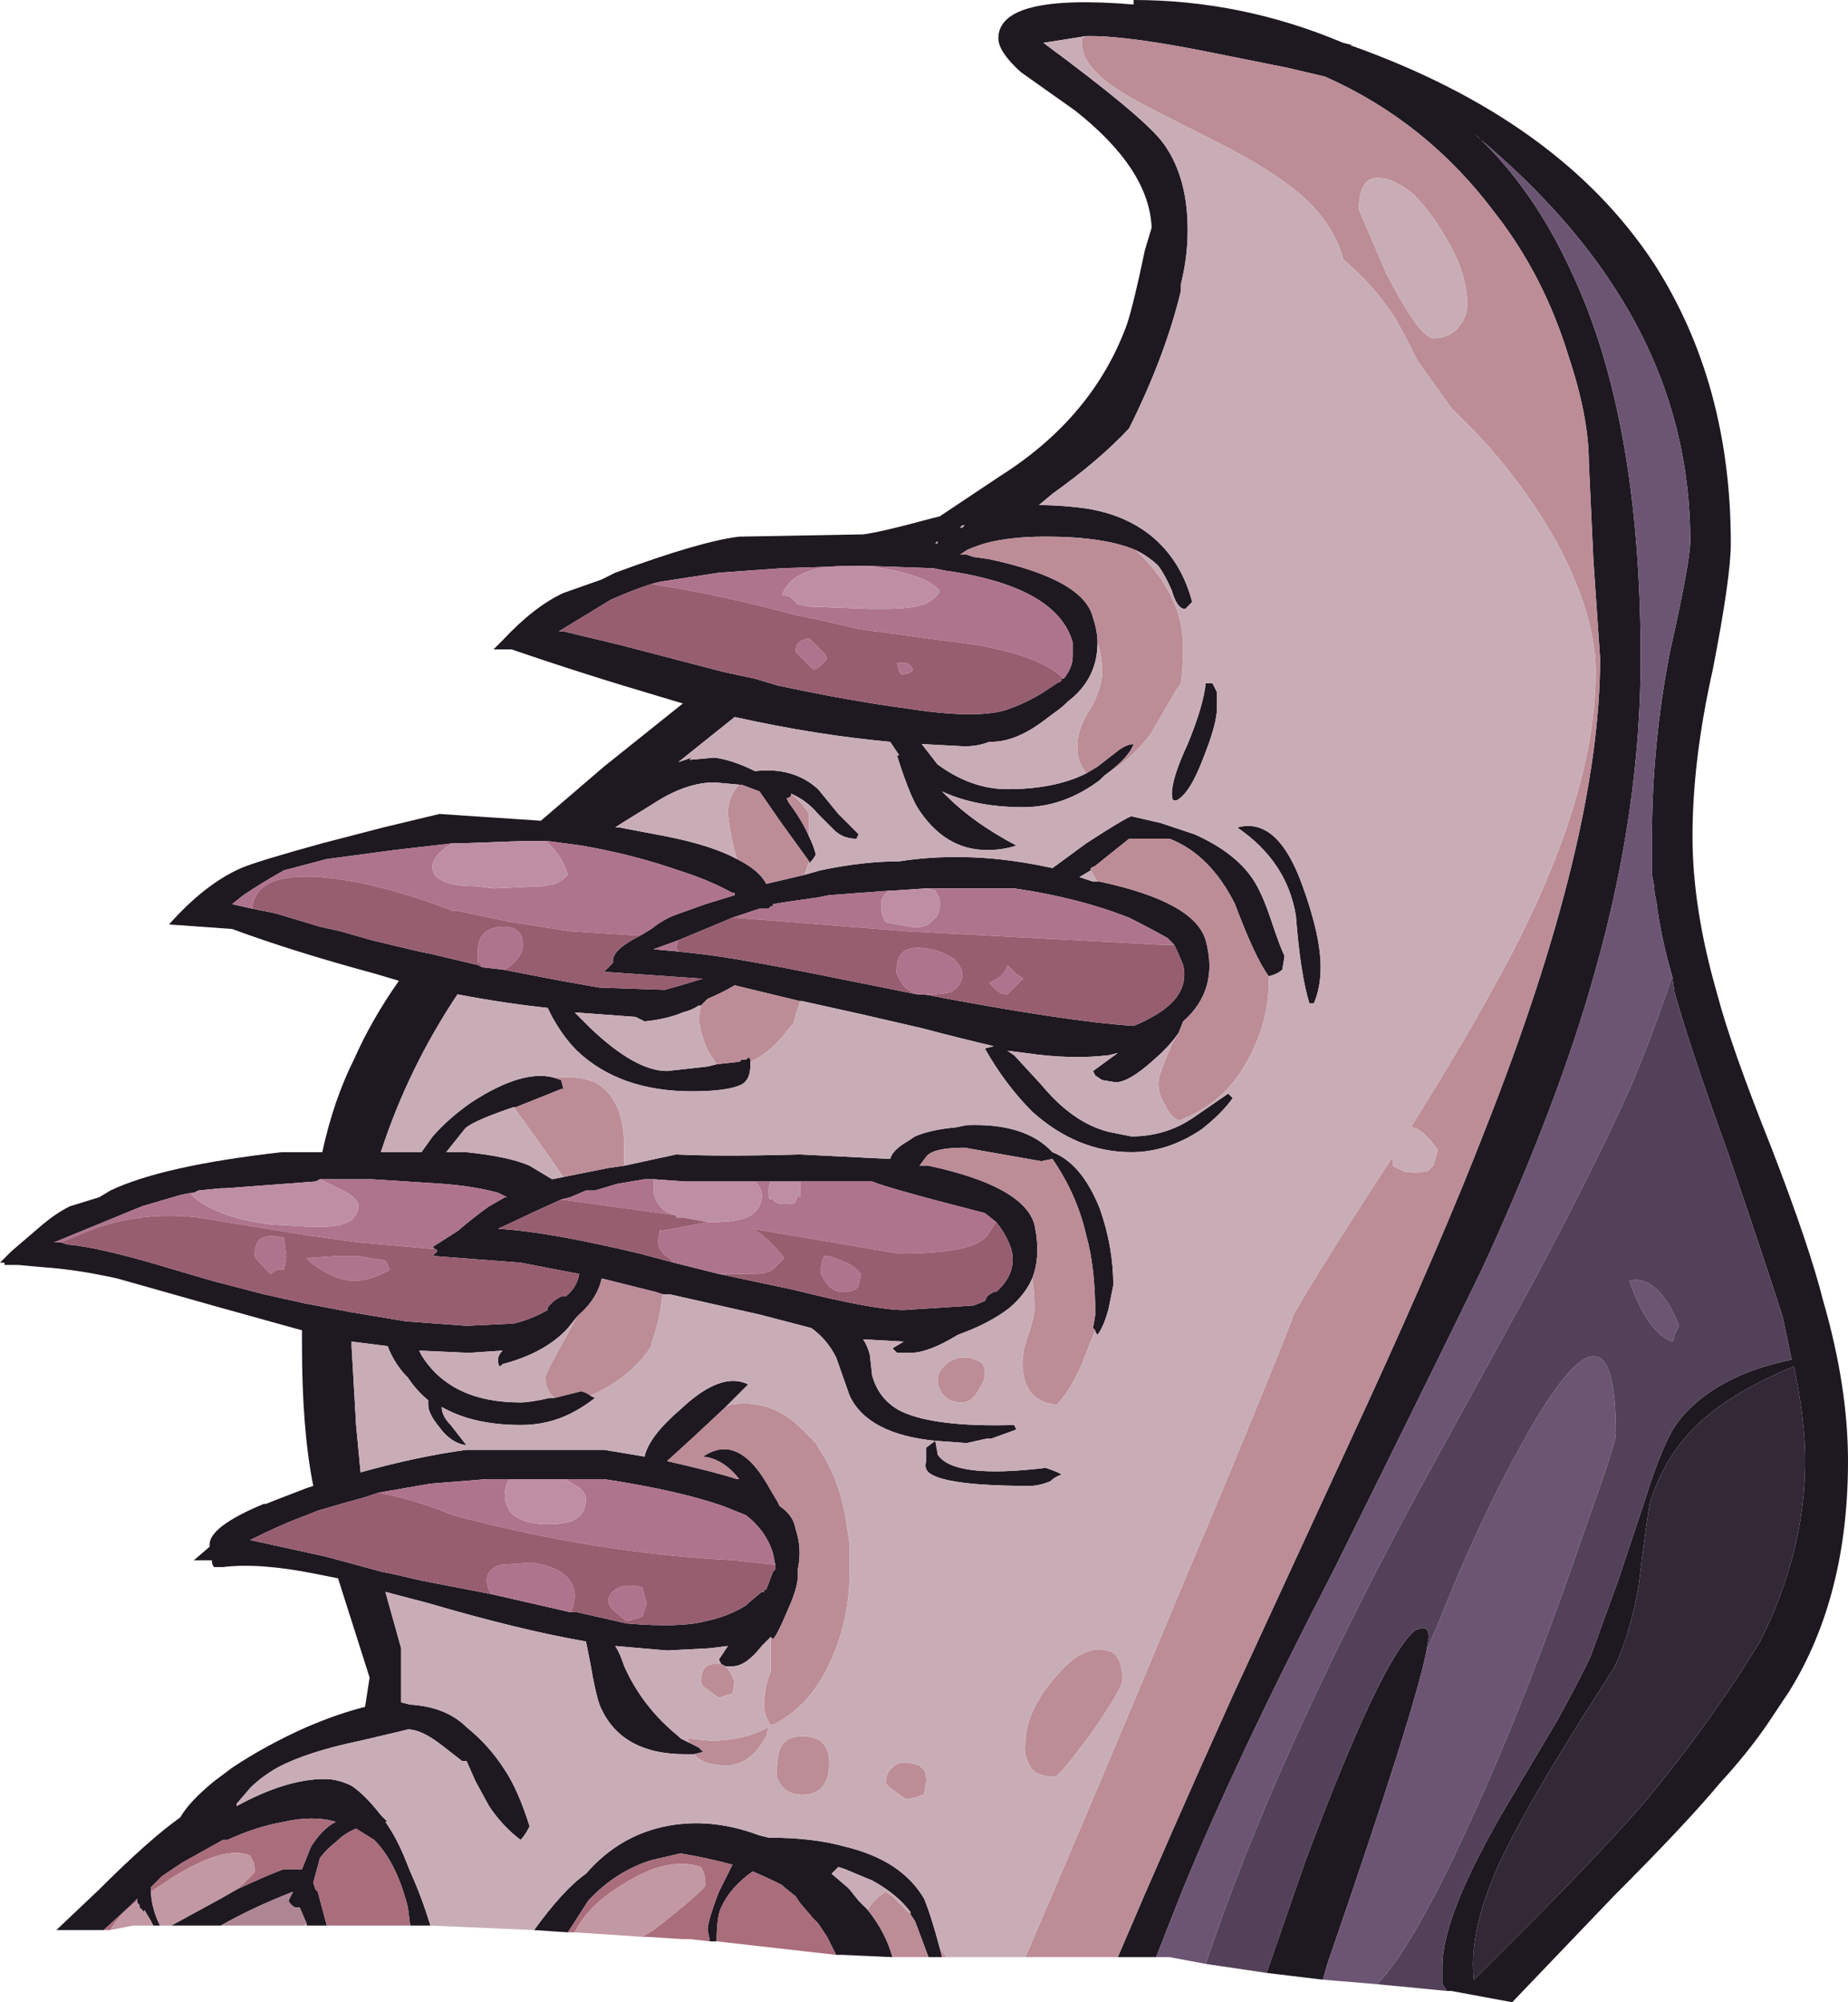 <?xml version="1.0" encoding="UTF-8" standalone="no"?>
<svg xmlns:ffdec="https://www.free-decompiler.com/flash" xmlns:xlink="http://www.w3.org/1999/xlink" ffdec:objectType="frame" height="310.8px" width="287.0px" xmlns="http://www.w3.org/2000/svg">
  <g transform="matrix(1.0, 0.0, 0.0, 1.0, 143.5, 310.8)">
    <use ffdec:characterId="28" height="44.4" transform="matrix(7.0, 0.0, 0.0, 7.0, -143.5, -310.8)" width="41.0" xlink:href="#shape0"/>
  </g>
  <defs>
    <g id="shape0" transform="matrix(1.0, 0.0, 0.0, 1.0, 20.5, 44.4)">
      <path d="M-18.2 -1.6 L-19.25 -1.6 -18.3 -2.5 Q-17.2 -3.6 -16.5 -4.1 -16.3 -4.45 -15.75 -4.9 L-15.35 -5.2 Q-14.6 -5.7 -13.7 -6.1 -13.0 -6.4 -12.4 -6.55 L-12.3 -7.2 -13.0 -9.4 -13.5 -9.5 Q-14.75 -9.75 -15.55 -9.65 L-15.75 -9.65 Q-15.8 -9.7 -15.8 -9.8 L-16.2 -9.8 -15.85 -10.1 -15.85 -10.15 Q-15.85 -10.55 -14.65 -11.05 L-14.6 -11.05 -14.35 -11.15 -13.7 -11.4 -13.55 -11.45 Q-13.8 -12.7 -13.8 -14.55 L-13.8 -14.9 -15.6 -15.4 -17.9 -16.05 Q-18.8 -16.25 -19.55 -16.3 L-20.1 -16.35 -20.4 -16.35 -20.4 -16.4 -20.5 -16.4 -20.25 -16.65 -19.55 -17.25 Q-19.25 -17.5 -18.95 -17.65 L-18.3 -17.85 -18.05 -18.0 Q-16.9 -18.55 -14.25 -18.85 L-13.35 -18.85 Q-13.1 -20.0 -12.65 -20.9 -12.25 -21.8 -11.65 -22.65 L-12.15 -22.8 Q-14.0 -23.3 -15.35 -23.8 L-16.75 -23.9 Q-15.95 -24.8 -15.15 -25.15 -14.8 -25.3 -13.35 -25.7 L-12.0 -26.05 -10.75 -26.35 -8.5 -26.2 -7.1 -27.4 -5.35 -28.8 -5.85 -28.95 Q-7.55 -29.45 -9.15 -30.0 L-9.55 -30.0 -9.35 -30.2 Q-8.65 -30.95 -8.0 -31.25 L-7.15 -31.55 -6.85 -31.7 Q-4.95 -32.4 -4.1 -32.5 L-1.35 -32.55 Q-0.95 -32.6 0.15 -32.9 L0.35 -32.95 1.7 -33.85 Q3.75 -35.15 4.5 -37.2 4.65 -37.65 4.9 -38.85 L5.05 -39.35 Q5.0 -40.65 3.35 -41.95 L2.15 -42.8 Q1.65 -43.25 1.65 -43.55 1.65 -44.55 4.65 -44.3 4.65 -44.5 4.65 -44.4 7.05 -44.4 9.3 -43.45 L9.5 -43.4 9.45 -43.4 Q14.1 -41.75 16.2 -38.55 17.9 -35.9 17.9 -32.35 17.9 -31.6 17.5 -29.55 17.05 -27.55 17.05 -25.85 17.05 -24.25 17.6 -22.35 17.9 -21.2 18.8 -18.95 19.65 -16.75 19.95 -15.55 20.5 -13.65 20.5 -12.0 20.5 -9.0 19.2 -6.9 L18.7 -6.15 Q18.25 -5.5 17.65 -4.85 16.9 -3.95 15.3 -2.35 L13.05 0.0 11.7 -0.25 11.6 -0.25 11.5 -0.4 Q11.5 -0.5 11.5 -0.8 11.5 -1.95 12.95 -4.4 L14.05 -6.25 Q14.6 -7.25 14.8 -7.7 L15.4 -9.35 16.0 -11.15 Q16.4 -12.45 16.75 -12.9 17.55 -13.9 19.25 -14.25 L19.05 -15.2 Q18.7 -16.3 17.85 -18.8 17.0 -21.15 16.65 -22.4 L16.6 -22.75 Q16.35 -23.6 16.25 -24.4 16.2 -24.6 16.2 -24.75 L16.15 -25.0 16.15 -25.8 Q16.15 -27.9 16.55 -29.95 17.0 -31.95 17.0 -32.4 17.0 -35.45 15.3 -38.05 14.2 -39.75 12.3 -41.35 L12.2 -41.45 Q13.5 -40.25 14.35 -38.4 15.9 -35.15 15.9 -29.8 15.9 -26.45 14.9 -22.9 14.1 -20.0 12.4 -16.3 11.75 -14.95 9.1 -9.6 6.9 -5.35 5.7 -2.4 L5.15 -1.0 4.3 -1.0 Q5.45 -3.7 6.85 -6.8 L9.85 -13.3 Q11.5 -16.9 12.45 -19.35 15.0 -25.8 15.0 -29.8 L14.85 -32.0 14.75 -34.15 Q14.75 -35.15 14.3 -36.5 13.75 -38.3 12.65 -39.7 11.15 -41.7 8.9 -42.7 L8.05 -42.9 6.55 -43.2 Q4.6 -43.6 3.7 -43.6 L3.6 -43.6 2.65 -43.45 Q4.75 -41.9 5.25 -41.3 5.85 -40.55 5.85 -39.3 5.85 -38.7 5.7 -38.1 L5.7 -37.95 Q5.35 -36.5 4.55 -34.9 3.9 -34.2 2.85 -33.45 L2.55 -33.2 Q2.95 -33.2 3.4 -33.15 4.35 -33.05 5.0 -32.55 5.7 -32.0 5.95 -31.05 L5.8 -30.9 5.75 -30.9 Q5.6 -30.95 5.5 -31.3 5.35 -31.65 5.2 -31.85 5.0 -32.05 4.7 -32.2 4.0 -32.5 2.7 -32.5 1.9 -32.5 1.35 -32.35 L1.2 -32.3 Q1.05 -32.25 0.95 -32.2 L0.8 -32.1 0.95 -32.1 1.1 -32.05 1.45 -32.0 Q3.55 -31.55 3.75 -30.7 3.85 -30.4 3.85 -30.15 3.85 -29.35 3.2 -28.85 3.05 -28.7 2.9 -28.6 L2.7 -28.45 Q2.05 -27.95 1.5 -27.95 L1.45 -27.95 Q1.2 -27.85 0.9 -27.85 L-0.05 -27.9 0.3 -27.45 Q1.05 -26.9 1.85 -26.9 2.9 -26.9 3.6 -27.25 L3.85 -27.4 4.3 -27.75 Q4.5 -27.9 4.65 -27.9 4.55 -27.6 4.0 -27.2 L3.9 -27.1 Q3.1 -26.5 2.2 -26.5 1.15 -26.5 0.4 -26.85 L0.5 -26.75 Q1.1 -26.15 2.05 -25.65 1.75 -25.55 1.4 -25.55 0.45 -25.55 -0.15 -26.5 -0.35 -26.85 -0.6 -27.65 L-0.55 -27.65 -0.75 -27.95 Q-2.4 -28.1 -4.2 -28.5 L-5.45 -27.5 -5.15 -27.6 -5.2 -27.55 -4.65 -27.6 Q-4.25 -27.55 -3.75 -27.3 -2.9 -27.4 -2.35 -26.9 L-1.9 -26.35 -1.45 -25.9 -1.5 -25.8 Q-1.8 -25.8 -2.0 -26.0 L-2.35 -26.35 Q-2.6 -26.65 -2.95 -26.8 L-2.95 -26.75 Q-3.0 -26.7 -3.05 -26.7 L-3.0 -26.6 Q-2.7 -26.2 -2.55 -25.85 -2.45 -25.65 -2.4 -25.45 -2.45 -25.35 -2.55 -25.25 L-2.55 -25.3 -3.2 -26.2 -3.65 -26.85 -4.05 -27.0 -4.1 -27.0 -4.65 -27.05 Q-5.3 -27.05 -6.05 -26.55 L-6.7 -26.15 -6.85 -26.05 -6.75 -26.05 -5.7 -25.85 Q-4.7 -25.65 -4.15 -25.35 -3.65 -25.1 -3.5 -24.8 L-2.65 -25.0 -2.3 -25.1 Q-1.35 -25.3 -0.55 -25.3 1.05 -25.55 2.85 -25.15 L3.6 -25.7 Q4.45 -26.25 4.6 -26.3 L5.25 -26.15 6.0 -25.9 Q6.9 -25.5 7.3 -24.9 7.5 -24.6 7.7 -24.0 7.9 -23.4 8.0 -23.2 L7.95 -22.9 Q7.85 -22.8 7.65 -22.75 7.35 -23.15 6.9 -24.35 6.35 -25.45 5.45 -25.8 L4.55 -25.8 3.8 -25.2 3.7 -25.15 3.7 -25.1 3.45 -24.95 3.75 -24.85 3.85 -24.85 3.9 -24.85 Q6.0 -24.4 6.25 -23.55 6.55 -22.45 5.75 -21.75 L5.65 -21.5 Q5.45 -21.2 5.1 -20.9 4.55 -20.4 4.25 -20.4 L3.95 -20.45 3.8 -20.55 3.75 -20.65 4.3 -21.05 4.1 -21.0 Q3.25 -20.9 2.25 -21.05 L1.85 -21.1 2.0 -21.0 2.6 -20.35 Q3.3 -19.5 4.1 -19.3 L4.6 -19.2 Q5.35 -19.2 5.95 -19.6 L6.75 -20.15 6.85 -20.05 Q6.6 -19.7 6.15 -19.35 5.4 -18.85 4.6 -18.85 3.4 -18.85 2.4 -19.75 1.8 -20.35 1.35 -21.15 L1.55 -21.2 Q0.9 -21.35 -0.05 -21.6 L-1.35 -21.9 -2.7 -22.2 -2.75 -22.2 -4.2 -22.55 Q-4.45 -22.4 -4.8 -22.25 L-4.95 -22.1 -5.0 -22.1 Q-5.15 -22.0 -5.35 -21.95 -5.7 -21.8 -6.2 -21.75 L-6.4 -21.85 -7.75 -21.95 -7.4 -21.6 Q-6.4 -20.65 -5.7 -20.65 L-4.8 -20.75 -4.6 -20.8 -4.15 -20.85 -4.1 -20.85 -4.05 -20.9 -3.95 -20.9 -3.9 -20.95 Q-3.85 -20.95 -3.85 -20.85 L-3.85 -20.8 Q-3.85 -20.45 -4.05 -20.35 -4.35 -20.2 -5.15 -20.2 -6.75 -20.2 -7.7 -21.1 -8.0 -21.4 -8.25 -21.85 L-8.35 -22.05 Q-9.3 -22.15 -10.35 -22.35 -11.45 -20.7 -12.05 -18.85 L-11.15 -18.85 -10.9 -19.2 Q-10.55 -19.6 -10.05 -19.95 -8.9 -20.7 -8.2 -20.5 L-8.05 -20.45 -8.0 -20.25 -8.05 -20.25 -9.05 -19.85 -9.1 -19.85 -9.25 -19.8 Q-10.1 -19.5 -10.2 -19.35 L-10.6 -18.85 -10.15 -18.85 Q-9.2 -18.75 -8.75 -18.55 L-8.25 -18.25 -8.0 -18.3 -7.0 -18.5 -6.65 -18.55 -5.5 -18.8 Q-4.5 -18.75 -2.75 -18.8 L-0.75 -18.7 Q-0.7 -18.9 -0.35 -19.1 L-0.2 -19.2 Q0.15 -19.35 0.7 -19.4 L0.95 -19.45 Q2.25 -19.5 2.85 -18.85 3.5 -18.6 3.9 -17.6 4.2 -16.75 4.2 -15.9 L4.1 -15.4 Q4.0 -15.0 3.85 -14.8 3.8 -14.85 3.8 -14.9 L3.75 -14.95 3.8 -15.25 Q3.8 -16.3 3.6 -17.0 3.4 -17.9 2.85 -18.7 L2.6 -18.65 0.9 -18.95 Q0.2 -18.95 0.05 -18.75 L-0.1 -18.55 0.1 -18.55 Q2.2 -18.1 2.45 -17.25 2.6 -16.55 2.4 -16.05 2.25 -15.7 1.9 -15.4 1.45 -15.05 0.75 -14.8 0.1 -14.4 -0.3 -14.4 L-0.6 -14.4 -0.7 -14.5 -0.45 -14.65 -1.35 -14.7 Q-1.25 -14.55 -1.2 -14.35 L-1.15 -13.9 Q-1.0 -13.35 -0.5 -13.1 0.25 -12.75 2.0 -12.8 L2.05 -12.7 1.5 -12.5 1.4 -12.5 0.95 -12.4 0.25 -12.45 Q0.3 -12.2 0.3 -12.15 0.65 -11.6 2.7 -11.85 3.0 -11.75 3.05 -11.7 2.9 -11.65 2.8 -11.55 2.55 -11.45 2.35 -11.45 0.45 -11.45 0.1 -11.75 0.0 -11.85 0.05 -12.0 L0.05 -12.3 0.25 -12.45 Q-1.25 -12.6 -1.65 -13.45 L-1.95 -14.3 Q-2.15 -14.7 -2.5 -14.95 L-3.65 -15.25 -5.65 -15.7 -5.8 -15.7 -5.95 -15.75 -7.15 -16.05 Q-7.25 -15.6 -7.65 -15.25 L-7.7 -15.2 -7.9 -14.95 Q-8.4 -14.4 -9.35 -14.15 L-9.4 -14.1 Q-9.45 -14.1 -9.45 -14.25 -9.45 -14.35 -9.35 -14.45 L-10.1 -14.4 -11.2 -14.45 -11.15 -14.35 Q-10.5 -13.3 -8.95 -13.3 -8.75 -13.3 -8.3 -13.4 L-8.2 -13.4 -7.6 -13.55 Q-7.45 -13.5 -7.4 -13.45 L-7.3 -13.4 Q-7.55 -13.2 -7.85 -13.05 -8.35 -12.8 -8.95 -12.8 -10.0 -12.8 -10.7 -13.2 -10.7 -13.0 -10.5 -12.8 L-10.15 -12.35 Q-10.5 -12.4 -10.75 -12.75 -11.0 -13.05 -11.0 -13.25 L-11.0 -13.35 Q-11.25 -13.55 -11.45 -13.85 -11.75 -14.15 -11.9 -14.55 L-12.7 -14.65 -12.7 -14.55 -12.6 -12.8 -12.5 -11.75 Q-11.25 -12.1 -10.15 -12.25 L-7.1 -12.25 -6.2 -12.1 Q-6.1 -12.55 -5.4 -13.15 -4.5 -14.0 -3.9 -13.7 L-4.4 -13.2 -5.15 -12.5 -5.7 -12.0 Q-4.6 -11.75 -4.15 -11.6 L-4.1 -11.6 Q-4.45 -12.05 -4.9 -12.1 -4.1 -12.65 -3.4 -11.35 L-3.25 -11.1 -3.2 -11.0 Q-2.9 -10.8 -2.85 -10.5 -2.7 -10.05 -2.8 -9.6 L-2.8 -9.45 Q-2.8 -9.2 -3.0 -8.75 -3.25 -8.15 -3.35 -8.05 L-3.4 -8.1 -3.6 -7.9 Q-3.95 -7.45 -4.25 -7.45 L-4.4 -7.45 -4.5 -7.5 -4.55 -7.6 -4.35 -7.9 -4.75 -7.85 -5.7 -7.8 -6.85 -7.9 Q-6.75 -7.75 -6.65 -7.45 -6.25 -6.55 -5.45 -5.9 L-5.4 -5.85 -5.2 -5.75 -5.0 -5.65 -4.9 -5.55 -5.1 -5.5 -5.3 -5.5 Q-6.75 -5.5 -7.2 -6.6 -7.3 -6.9 -7.4 -7.5 L-7.5 -8.0 Q-8.95 -8.25 -11.0 -8.85 L-11.95 -9.1 -11.6 -7.85 -11.6 -6.65 -11.4 -6.6 Q-10.6 -6.55 -10.15 -6.1 -9.65 -5.7 -9.3 -5.15 -9.0 -4.7 -8.75 -3.9 -8.85 -3.7 -8.95 -3.6 -9.35 -3.9 -9.65 -4.35 L-9.95 -4.9 -10.15 -5.35 -10.25 -5.35 -10.7 -5.7 Q-11.15 -6.05 -11.45 -6.05 L-11.65 -6.0 -12.5 -5.8 Q-13.7 -5.55 -14.35 -5.2 -14.7 -5.0 -14.95 -4.75 L-15.25 -4.4 -15.25 -4.35 Q-14.15 -4.95 -13.3 -4.95 -13.0 -4.95 -12.7 -4.8 -12.4 -4.6 -12.05 -4.15 L-11.9 -4.0 -11.95 -4.0 Q-11.7 -3.65 -11.5 -3.15 L-11.4 -2.9 Q-11.15 -2.35 -10.95 -1.7 L-11.4 -1.7 -11.45 -2.1 Q-11.7 -3.1 -12.2 -3.6 L-12.6 -3.85 Q-12.85 -3.75 -13.05 -3.55 -13.25 -3.4 -13.4 -3.2 L-13.55 -2.65 -13.5 -2.5 -13.45 -2.45 -13.25 -1.7 -13.7 -1.7 -13.7 -1.75 -13.85 -2.1 -13.95 -2.1 Q-14.05 -2.15 -14.1 -2.25 L-14.0 -2.45 Q-14.9 -2.1 -15.6 -1.7 L-16.7 -1.7 -15.6 -2.3 -15.25 -2.5 Q-14.5 -2.85 -14.2 -2.95 L-13.8 -2.95 -13.6 -3.45 Q-13.35 -3.85 -13.05 -4.0 -13.55 -4.15 -14.2 -4.0 -14.8 -3.9 -15.45 -3.6 L-15.55 -3.6 -16.45 -3.1 -16.9 -2.8 -17.15 -2.55 -17.15 -2.45 Q-17.15 -2.3 -17.1 -2.1 -17.05 -1.9 -16.95 -1.7 L-17.1 -1.7 -17.15 -1.8 -17.3 -2.05 -17.3 -2.0 -17.4 -2.1 -17.4 -2.15 -17.45 -2.2 -17.45 -2.25 -17.45 -2.3 -17.6 -2.15 -18.2 -1.6 M8.85 -0.5 L7.6 -0.65 8.45 -3.1 Q10.15 -7.65 10.9 -8.25 L11.05 -8.3 Q11.2 -8.3 11.2 -8.1 L11.15 -7.8 Q10.9 -6.5 8.95 -0.85 L8.85 -0.5 M0.4 -1.0 L0.1 -1.0 -0.2 -1.8 -0.3 -1.95 -0.3 -2.0 Q-0.6 -2.4 -1.15 -2.7 L-1.75 -2.95 -1.9 -3.0 -2.05 -2.85 -1.7 -2.55 -1.65 -2.5 -1.45 -2.25 -1.25 -2.05 Q-0.85 -1.55 -0.7 -1.0 L-1.8 -1.05 -1.95 -1.05 -2.15 -1.45 -2.35 -1.75 -2.45 -1.85 -2.75 -2.2 -2.85 -2.35 -3.1 -2.55 -3.15 -2.6 Q-3.45 -2.75 -3.8 -2.9 -4.3 -2.55 -4.5 -2.1 -4.6 -1.9 -4.6 -1.35 L-4.75 -1.35 -4.8 -1.6 Q-4.8 -1.8 -4.55 -2.45 L-4.25 -3.05 Q-4.8 -3.2 -5.4 -3.3 L-6.05 -3.15 Q-6.85 -2.9 -7.45 -2.25 L-7.9 -1.55 -8.65 -1.6 Q-8.0 -2.5 -7.5 -2.85 -6.85 -3.6 -5.95 -3.85 -4.85 -4.15 -3.65 -3.7 L-3.45 -3.65 Q-2.45 -3.65 -1.75 -3.45 -0.5 -3.15 0.0 -2.3 0.15 -1.95 0.35 -1.2 L0.4 -1.0 M-5.35 -1.4 L-6.15 -1.45 -5.35 -1.4 M0.85 -32.75 L0.8 -32.7 0.85 -32.7 0.9 -32.75 0.85 -32.75 M0.3 -32.35 L0.25 -32.35 0.3 -32.4 0.3 -32.35 M-6.05 -31.45 Q-6.5 -31.3 -6.95 -31.1 -7.2 -30.95 -8.1 -30.4 L-8.0 -30.4 -6.75 -30.1 -4.45 -29.5 -3.75 -29.35 -3.25 -29.2 Q-1.6 -28.85 -0.45 -28.7 1.1 -28.45 1.8 -28.65 2.25 -28.8 2.65 -29.05 L2.95 -29.25 3.05 -29.3 3.05 -29.35 3.1 -29.35 Q3.3 -29.6 3.3 -29.85 L3.3 -30.15 Q2.95 -31.4 0.45 -31.75 L0.2 -31.8 -1.25 -31.85 -1.55 -31.85 -3.15 -31.8 -4.55 -31.7 -5.85 -31.5 -6.05 -31.45 M6.4 -29.25 L6.5 -29.05 6.5 -28.7 Q6.5 -28.35 6.2 -27.6 5.9 -26.8 5.6 -26.65 L5.55 -26.65 Q5.5 -26.65 5.5 -26.8 5.5 -27.15 5.85 -27.9 6.2 -28.75 6.25 -29.25 L6.4 -29.25 M12.2 -41.45 L12.2 -41.45 M8.55 -22.15 Q8.35 -22.8 8.25 -24.1 8.05 -25.3 6.95 -26.05 7.85 -26.3 8.4 -24.75 8.8 -23.65 8.8 -22.95 8.8 -22.5 8.65 -22.15 L8.55 -22.15 M-0.75 -24.65 L-2.1 -24.55 -2.35 -24.5 -3.05 -24.4 -3.35 -24.35 -3.35 -24.3 -3.4 -24.3 -3.45 -24.25 -3.65 -24.25 -4.25 -24.05 -5.45 -23.55 -6.0 -23.35 -5.45 -23.3 -5.0 -23.25 Q-4.1 -23.15 -1.9 -22.7 L-0.15 -22.35 0.0 -22.35 Q3.15 -21.75 4.65 -21.65 4.9 -21.75 5.15 -21.9 5.9 -22.35 5.75 -23.0 5.65 -23.25 5.55 -23.45 L5.4 -23.6 Q5.05 -23.8 4.55 -24.05 3.4 -24.5 2.0 -24.7 L0.05 -24.7 -0.7 -24.65 -0.75 -24.65 M1.6 -17.3 L1.35 -17.5 Q-0.8 -18.05 -1.15 -18.2 L-2.75 -18.2 -3.4 -18.2 -3.75 -18.2 -5.3 -18.2 -6.0 -18.25 -6.2 -18.25 -6.8 -18.15 -7.3 -18.0 -7.5 -18.0 -7.85 -17.85 -8.05 -17.8 -8.6 -17.55 -9.45 -17.15 Q-8.4 -17.1 -6.3 -16.6 L-5.55 -16.4 -4.55 -16.15 -2.9 -15.8 Q-1.1 -15.35 -0.45 -15.35 L1.1 -15.45 1.35 -15.55 1.4 -15.65 Q1.45 -15.7 1.55 -15.75 L1.6 -15.75 Q2.05 -16.15 1.95 -16.65 1.85 -17.0 1.6 -17.3 M19.3 -14.1 Q17.85 -13.5 17.1 -12.75 16.4 -12.05 16.1 -11.05 16.05 -10.8 15.85 -9.2 15.65 -8.1 15.3 -7.4 13.75 -5.0 13.1 -3.75 12.05 -1.8 12.2 -0.5 L13.45 -1.75 Q14.95 -3.25 16.0 -4.45 17.45 -6.2 18.55 -8.0 19.55 -10.0 19.55 -12.0 19.55 -12.9 19.3 -14.1 M-6.3 -23.65 L-6.05 -23.8 Q-5.8 -24.0 -5.55 -24.1 L-4.85 -24.35 -4.2 -24.55 -4.2 -24.6 -4.25 -24.6 Q-4.8 -24.9 -5.45 -25.1 -6.45 -25.45 -7.6 -25.65 L-8.35 -25.75 -8.4 -25.75 -8.9 -25.75 -10.25 -25.7 -10.45 -25.7 -11.75 -25.55 -13.25 -25.35 -14.2 -25.1 Q-14.65 -24.85 -15.1 -24.55 L-15.35 -24.35 -14.9 -24.25 -14.4 -24.15 -13.4 -23.85 -12.95 -23.75 -12.25 -23.55 -11.2 -23.3 -10.95 -23.25 -9.9 -23.0 -9.8 -22.95 -9.35 -22.9 -8.05 -22.65 -7.2 -22.5 -5.75 -22.45 -5.4 -22.55 -4.9 -22.7 -4.95 -22.7 -7.1 -22.85 -6.9 -23.05 -6.9 -23.1 Q-6.9 -23.35 -6.3 -23.65 M-10.85 -16.7 L-10.9 -16.75 -10.35 -17.1 Q-10.0 -17.4 -9.65 -17.65 L-9.3 -17.85 -9.25 -17.85 -9.45 -17.95 Q-10.0 -18.1 -10.7 -18.15 L-12.25 -18.25 -13.4 -18.25 -13.5 -18.2 -15.5 -18.05 -15.6 -18.05 -16.1 -18.0 -16.2 -17.95 -16.25 -17.95 -16.5 -17.9 -17.35 -17.65 -19.3 -16.85 -19.15 -16.85 -19.0 -16.8 Q-18.3 -16.75 -16.65 -16.25 L-15.8 -16.0 -14.65 -15.7 -13.75 -15.5 -12.7 -15.3 -11.5 -15.1 -10.15 -15.0 -9.1 -15.05 Q-8.7 -15.15 -8.35 -15.35 L-8.35 -15.4 Q-8.25 -15.55 -8.05 -15.65 L-7.95 -15.65 Q-7.7 -15.85 -7.65 -16.15 L-8.95 -16.4 -10.9 -16.55 -10.8 -16.65 Q-10.8 -16.7 -10.85 -16.7 M-12.1 -11.3 L-12.4 -11.2 Q-12.95 -11.05 -13.45 -10.9 L-13.7 -10.8 Q-14.25 -10.6 -14.95 -10.25 L-13.35 -9.9 -13.15 -9.85 -12.05 -9.55 -11.8 -9.5 -11.15 -9.35 -9.6 -9.05 -7.85 -8.65 -7.7 -8.65 -6.6 -8.4 Q-5.4 -8.3 -4.85 -8.45 -4.35 -8.55 -3.95 -8.8 L-3.9 -8.85 -3.6 -9.1 -3.55 -9.1 -3.55 -9.15 -3.5 -9.15 -3.35 -9.55 -3.3 -9.6 -3.3 -9.7 -3.35 -9.95 Q-3.5 -10.45 -3.95 -10.8 L-4.45 -11.0 Q-5.45 -11.35 -7.1 -11.6 L-7.95 -11.6 -9.2 -11.6 -9.7 -11.6 -10.95 -11.5 -12.1 -11.3" fill="#1e1821" fill-rule="evenodd" stroke="none"/>
      <path d="M4.3 -1.0 L2.25 -1.0 Q3.8 -4.6 5.8 -9.4 7.2 -12.7 8.15 -15.1 L8.2 -15.25 Q8.8 -16.3 10.4 -18.75 L10.4 -18.55 10.6 -18.45 Q10.65 -18.4 10.9 -18.4 11.1 -18.4 11.2 -18.45 L11.3 -18.55 11.4 -18.9 Q11.05 -19.4 10.8 -19.4 11.95 -21.25 12.55 -22.35 14.9 -26.5 14.9 -29.5 14.9 -30.75 14.05 -32.35 13.3 -33.7 12.2 -34.85 L11.7 -35.35 10.95 -36.4 Q10.6 -37.1 10.45 -37.35 10.0 -38.05 9.3 -38.65 9.1 -39.4 8.45 -40.0 7.8 -40.6 6.4 -41.3 4.6 -42.2 4.4 -42.35 3.5 -42.9 3.5 -43.45 L3.5 -43.55 3.6 -43.6 3.7 -43.6 Q4.6 -43.6 6.55 -43.2 L8.05 -42.9 8.9 -42.7 Q11.15 -41.7 12.65 -39.7 13.75 -38.3 14.3 -36.5 14.75 -35.15 14.75 -34.15 L14.85 -32.0 15.0 -29.8 Q15.0 -25.8 12.45 -19.35 11.5 -16.9 9.85 -13.3 L6.85 -6.8 Q5.45 -3.7 4.3 -1.0 M0.5 -1.0 L0.4 -1.0 0.35 -1.2 0.5 -1.0 M0.1 -1.0 L-0.7 -1.0 Q-0.85 -1.55 -1.25 -2.05 -1.1 -2.3 -0.85 -2.45 L-0.7 -2.35 -0.35 -2.0 -0.3 -2.0 -0.3 -1.95 -0.2 -1.8 0.1 -1.0 M4.7 -32.2 L4.9 -32.0 Q5.75 -31.1 5.75 -30.05 5.75 -29.65 5.7 -29.25 L5.6 -29.1 5.1 -28.25 5.05 -28.15 Q4.6 -27.55 4.0 -27.2 4.55 -27.6 4.65 -27.9 4.5 -27.9 4.3 -27.75 L3.85 -27.4 3.6 -27.25 3.5 -27.4 Q3.4 -27.6 3.4 -27.85 3.4 -28.25 3.7 -28.7 3.95 -29.15 3.95 -29.5 3.95 -29.85 3.85 -30.15 3.85 -30.4 3.75 -30.7 3.55 -31.55 1.45 -32.0 L1.1 -32.05 0.95 -32.1 0.8 -32.1 0.95 -32.2 Q1.05 -32.25 1.2 -32.3 L1.35 -32.35 Q1.9 -32.5 2.7 -32.5 4.0 -32.5 4.7 -32.2 M-2.95 -26.8 Q-2.7 -26.6 -2.55 -26.35 -2.55 -26.15 -2.55 -25.9 L-2.55 -25.85 Q-2.7 -26.2 -3.0 -26.6 L-3.05 -26.7 Q-3.0 -26.7 -2.95 -26.75 L-2.95 -26.8 M-2.55 -25.3 L-2.65 -25.0 -3.5 -24.8 Q-3.65 -25.1 -4.15 -25.35 -4.3 -25.85 -4.35 -26.35 -4.35 -26.75 -4.1 -27.0 L-4.05 -27.0 -3.65 -26.85 -3.2 -26.2 -2.55 -25.3 M7.65 -22.75 L7.65 -22.65 Q7.65 -21.65 7.1 -20.75 6.6 -19.9 5.65 -19.55 5.45 -19.65 5.35 -19.9 5.2 -20.1 5.2 -20.4 5.2 -20.55 5.5 -21.25 L5.65 -21.5 5.75 -21.75 Q6.55 -22.45 6.25 -23.55 6.0 -24.4 3.9 -24.85 L3.85 -24.85 Q3.75 -25.0 3.7 -25.1 L3.7 -25.15 3.8 -25.2 4.55 -25.8 5.45 -25.8 Q6.35 -25.45 6.9 -24.35 7.35 -23.15 7.65 -22.75 M-2.75 -22.2 L-2.9 -21.7 -2.95 -21.65 -3.15 -21.4 -3.2 -21.35 Q-3.45 -21.05 -3.85 -20.85 -3.85 -20.95 -3.9 -20.95 L-3.95 -20.9 -4.05 -20.9 -4.1 -20.85 -4.15 -20.85 -4.6 -20.8 -4.8 -21.1 Q-4.95 -21.45 -5.0 -21.8 L-4.95 -22.1 -4.8 -22.25 Q-4.45 -22.4 -4.2 -22.55 L-2.75 -22.2 M-8.2 -20.5 Q-7.65 -20.55 -7.3 -20.4 -6.65 -20.05 -6.65 -18.95 L-6.65 -18.55 -7.0 -18.5 -8.0 -18.3 -8.35 -18.8 -9.1 -19.85 -9.05 -19.85 -8.05 -20.25 -8.0 -20.25 -8.05 -20.45 -8.2 -20.5 M3.8 -14.9 L3.6 -14.4 Q3.35 -13.7 2.95 -13.25 2.4 -13.3 2.25 -13.75 2.15 -14.05 2.2 -14.35 2.2 -14.5 2.35 -14.9 2.45 -15.25 2.45 -15.4 2.45 -15.75 2.4 -16.05 2.6 -16.55 2.45 -17.25 2.2 -18.1 0.1 -18.55 L-0.1 -18.55 0.05 -18.75 Q0.2 -18.95 0.9 -18.95 L2.6 -18.65 2.85 -18.7 Q3.4 -17.9 3.6 -17.0 3.8 -16.3 3.8 -15.25 L3.75 -14.95 3.8 -14.9 M-5.8 -15.7 Q-5.85 -15.15 -6.05 -14.6 L-6.05 -14.55 Q-6.5 -13.85 -7.4 -13.45 -7.45 -13.5 -7.6 -13.55 L-8.2 -13.4 -8.25 -13.45 Q-8.4 -13.6 -8.4 -13.85 -8.4 -13.95 -8.0 -14.65 L-7.7 -15.2 -7.65 -15.25 Q-7.25 -15.6 -7.15 -16.05 L-5.95 -15.75 -5.8 -15.7 M-4.4 -13.2 L-4.3 -13.25 Q-3.35 -13.4 -2.65 -12.65 L-2.4 -12.4 -2.35 -12.3 Q-1.85 -11.6 -1.7 -10.5 L-1.65 -10.15 -1.65 -9.55 Q-1.65 -8.45 -2.1 -7.5 -2.55 -6.55 -3.35 -6.15 L-3.4 -6.15 Q-3.55 -6.35 -3.55 -6.6 -3.55 -6.95 -3.4 -7.35 L-3.4 -8.1 -3.35 -8.05 Q-3.25 -8.15 -3.0 -8.75 -2.8 -9.2 -2.8 -9.45 L-2.8 -9.6 Q-2.7 -10.05 -2.85 -10.5 -2.9 -10.8 -3.2 -11.0 L-3.25 -11.1 -3.4 -11.35 Q-4.1 -12.65 -4.9 -12.1 -4.45 -12.05 -4.1 -11.6 L-4.15 -11.6 Q-4.6 -11.75 -5.7 -12.0 L-5.15 -12.5 -4.4 -13.2 M-4.4 -7.45 Q-4.3 -7.35 -4.2 -7.1 L-4.25 -6.85 -4.55 -6.75 -4.9 -7.0 -4.95 -7.1 Q-4.95 -7.5 -4.65 -7.5 L-4.5 -7.5 -4.4 -7.45 M-5.2 -5.75 L-5.25 -5.85 -4.75 -5.8 Q-4.0 -5.8 -3.45 -6.1 L-3.5 -5.9 Q-3.85 -5.25 -4.4 -5.25 -4.9 -5.25 -5.1 -5.5 L-4.9 -5.55 -5.0 -5.65 -5.2 -5.75 M10.85 -40.1 Q10.35 -40.5 10.0 -40.45 9.65 -40.4 9.65 -39.75 L10.25 -38.35 Q11.0 -36.9 11.3 -36.9 11.7 -36.9 11.9 -37.2 12.05 -37.4 12.05 -37.65 12.05 -38.3 11.65 -39.0 11.3 -39.65 10.85 -40.1 M1.25 -14.2 L1.3 -14.15 Q1.35 -14.1 1.35 -13.9 1.35 -13.8 1.2 -13.55 1.05 -13.3 0.85 -13.3 0.55 -13.3 0.4 -13.5 0.3 -13.65 0.3 -13.8 0.3 -14.0 0.55 -14.2 0.9 -14.4 1.25 -14.2 M4.4 -7.15 Q4.4 -6.95 3.7 -5.95 3.0 -5.0 2.9 -5.0 2.4 -5.0 2.3 -5.35 2.2 -5.55 2.25 -5.75 2.25 -6.25 2.6 -6.8 2.9 -7.25 3.3 -7.6 3.75 -7.9 4.05 -7.8 4.4 -7.75 4.4 -7.15 M-2.7 -4.6 Q-3.1 -4.6 -3.25 -4.95 -3.3 -5.1 -3.25 -5.3 -3.25 -5.9 -2.7 -5.9 -2.1 -5.9 -2.1 -5.3 -2.1 -5.05 -2.2 -4.85 -2.35 -4.6 -2.7 -4.6 M0.0 -5.15 Q0.05 -5.1 0.05 -4.9 L0.0 -4.6 -0.05 -4.6 -0.15 -4.55 -0.4 -4.5 -0.75 -4.75 -0.85 -4.85 Q-0.85 -5.1 -0.7 -5.2 -0.55 -5.4 -0.1 -5.25 L0.0 -5.15" fill="#bc8d97" fill-rule="evenodd" stroke="none"/>
      <path d="M2.25 -1.0 L0.5 -1.0 0.35 -1.2 Q0.15 -1.95 0.0 -2.3 -0.5 -3.15 -1.75 -3.45 -2.45 -3.65 -3.45 -3.65 L-3.65 -3.7 Q-4.85 -4.15 -5.95 -3.85 -6.85 -3.6 -7.5 -2.85 -8.0 -2.5 -8.65 -1.6 L-10.95 -1.7 Q-11.15 -2.35 -11.4 -2.9 L-11.5 -3.15 Q-11.7 -3.65 -11.95 -4.0 L-11.9 -4.0 -12.05 -4.15 Q-12.4 -4.6 -12.7 -4.8 -13.0 -4.95 -13.3 -4.95 -14.15 -4.95 -15.25 -4.35 L-15.25 -4.4 -14.95 -4.75 Q-14.7 -5.0 -14.35 -5.2 -13.7 -5.55 -12.5 -5.8 L-11.65 -6.0 -11.45 -6.05 Q-11.15 -6.05 -10.7 -5.7 L-10.25 -5.35 -10.15 -5.35 -9.95 -4.9 -9.65 -4.35 Q-9.35 -3.9 -8.95 -3.6 -8.85 -3.7 -8.75 -3.9 -9.0 -4.7 -9.3 -5.15 -9.65 -5.7 -10.15 -6.1 -10.6 -6.55 -11.4 -6.6 L-11.6 -6.65 -11.6 -7.85 -11.95 -9.1 -11.0 -8.85 Q-8.95 -8.25 -7.5 -8.0 L-7.4 -7.5 Q-7.3 -6.9 -7.2 -6.6 -6.75 -5.5 -5.3 -5.5 L-5.1 -5.5 Q-4.9 -5.25 -4.4 -5.25 -3.85 -5.25 -3.5 -5.9 L-3.45 -6.1 Q-4.0 -5.8 -4.75 -5.8 L-5.25 -5.85 -5.2 -5.75 -5.4 -5.85 -5.45 -5.9 Q-6.25 -6.55 -6.65 -7.45 -6.75 -7.75 -6.85 -7.9 L-5.7 -7.8 -4.75 -7.85 -4.35 -7.9 -4.55 -7.6 -4.5 -7.5 -4.65 -7.5 Q-4.95 -7.5 -4.95 -7.1 L-4.9 -7.0 -4.55 -6.75 -4.25 -6.85 -4.2 -7.1 Q-4.3 -7.35 -4.4 -7.45 L-4.25 -7.45 Q-3.95 -7.45 -3.6 -7.9 L-3.4 -8.1 -3.4 -7.35 Q-3.55 -6.95 -3.55 -6.6 -3.55 -6.35 -3.4 -6.15 L-3.35 -6.15 Q-2.55 -6.55 -2.1 -7.5 -1.65 -8.45 -1.65 -9.55 L-1.65 -10.15 -1.7 -10.5 Q-1.85 -11.6 -2.35 -12.3 L-2.4 -12.4 -2.65 -12.65 Q-3.35 -13.4 -4.3 -13.25 L-4.4 -13.2 -3.9 -13.7 Q-4.5 -14.0 -5.4 -13.15 -6.1 -12.55 -6.2 -12.1 L-7.1 -12.25 -10.15 -12.25 Q-11.25 -12.1 -12.5 -11.75 L-12.6 -12.8 -12.7 -14.55 -12.7 -14.65 -11.9 -14.55 Q-11.75 -14.15 -11.45 -13.85 -11.25 -13.55 -11.0 -13.35 L-11.0 -13.25 Q-11.0 -13.05 -10.75 -12.75 -10.5 -12.4 -10.15 -12.35 L-10.5 -12.8 Q-10.7 -13.0 -10.7 -13.2 -10.0 -12.8 -8.95 -12.8 -8.35 -12.8 -7.85 -13.05 -7.55 -13.2 -7.3 -13.4 L-7.4 -13.45 Q-6.5 -13.85 -6.05 -14.55 L-6.05 -14.6 Q-5.85 -15.15 -5.8 -15.7 L-5.65 -15.7 -3.65 -15.25 -2.5 -14.95 Q-2.15 -14.7 -1.95 -14.3 L-1.65 -13.45 Q-1.25 -12.6 0.25 -12.45 L0.05 -12.3 0.05 -12.0 Q0.0 -11.85 0.1 -11.75 0.45 -11.45 2.35 -11.45 2.55 -11.45 2.8 -11.55 2.9 -11.65 3.05 -11.7 3.0 -11.75 2.7 -11.85 0.65 -11.6 0.3 -12.15 0.3 -12.2 0.25 -12.45 L0.95 -12.4 1.4 -12.5 1.5 -12.5 2.05 -12.7 2.0 -12.8 Q0.25 -12.75 -0.5 -13.1 -1.0 -13.35 -1.15 -13.9 L-1.2 -14.35 Q-1.25 -14.55 -1.35 -14.7 L-0.45 -14.65 -0.7 -14.5 -0.6 -14.4 -0.3 -14.4 Q0.1 -14.4 0.75 -14.8 1.45 -15.05 1.9 -15.4 2.25 -15.7 2.4 -16.05 2.45 -15.75 2.45 -15.4 2.45 -15.25 2.35 -14.9 2.2 -14.5 2.2 -14.35 2.15 -14.05 2.25 -13.75 2.4 -13.3 2.95 -13.25 3.35 -13.7 3.6 -14.4 L3.8 -14.9 Q3.8 -14.85 3.85 -14.8 4.0 -15.0 4.1 -15.4 L4.2 -15.9 Q4.2 -16.75 3.9 -17.6 3.5 -18.6 2.85 -18.85 2.25 -19.5 0.95 -19.45 L0.7 -19.4 Q0.15 -19.35 -0.2 -19.2 L-0.35 -19.1 Q-0.7 -18.9 -0.75 -18.7 L-2.75 -18.8 Q-4.5 -18.75 -5.5 -18.8 L-6.65 -18.55 -6.65 -18.95 Q-6.65 -20.05 -7.3 -20.4 -7.65 -20.55 -8.2 -20.5 -8.9 -20.7 -10.05 -19.95 -10.55 -19.6 -10.9 -19.2 L-11.15 -18.85 -12.05 -18.85 Q-11.45 -20.7 -10.35 -22.35 -9.3 -22.15 -8.35 -22.05 L-8.25 -21.85 Q-8.0 -21.4 -7.7 -21.1 -6.75 -20.2 -5.15 -20.2 -4.35 -20.2 -4.05 -20.35 -3.85 -20.45 -3.85 -20.8 L-3.85 -20.85 Q-3.45 -21.05 -3.2 -21.35 L-3.15 -21.4 -2.95 -21.65 -2.9 -21.7 -2.75 -22.2 -2.7 -22.2 -1.35 -21.9 -0.05 -21.6 Q0.9 -21.35 1.55 -21.2 L1.35 -21.15 Q1.8 -20.35 2.4 -19.75 3.4 -18.85 4.6 -18.85 5.4 -18.85 6.15 -19.35 6.6 -19.7 6.85 -20.05 L6.75 -20.15 5.95 -19.6 Q5.35 -19.2 4.6 -19.2 L4.1 -19.3 Q3.3 -19.5 2.6 -20.35 L2.0 -21.0 1.85 -21.1 2.25 -21.05 Q3.25 -20.9 4.1 -21.0 L4.3 -21.05 3.75 -20.65 3.8 -20.55 3.95 -20.45 4.25 -20.4 Q4.55 -20.4 5.1 -20.9 5.45 -21.2 5.65 -21.5 L5.5 -21.25 Q5.2 -20.55 5.2 -20.4 5.2 -20.1 5.35 -19.9 5.45 -19.65 5.65 -19.55 6.6 -19.9 7.1 -20.75 7.65 -21.65 7.65 -22.65 L7.65 -22.75 Q7.85 -22.8 7.95 -22.9 L8.0 -23.2 Q7.9 -23.4 7.7 -24.0 7.5 -24.6 7.3 -24.9 6.9 -25.5 6.0 -25.9 L5.25 -26.15 4.6 -26.3 Q4.45 -26.25 3.6 -25.7 L2.85 -25.15 Q1.05 -25.55 -0.55 -25.3 -1.35 -25.3 -2.3 -25.1 L-2.65 -25.0 -2.55 -25.3 -2.55 -25.25 Q-2.45 -25.35 -2.4 -25.45 -2.45 -25.65 -2.55 -25.85 L-2.55 -25.9 Q-2.55 -26.15 -2.55 -26.35 -2.7 -26.6 -2.95 -26.8 -2.6 -26.65 -2.35 -26.35 L-2.0 -26.0 Q-1.8 -25.8 -1.5 -25.8 L-1.45 -25.9 -1.9 -26.35 -2.35 -26.9 Q-2.9 -27.4 -3.75 -27.3 -4.25 -27.55 -4.65 -27.6 L-5.2 -27.55 -5.15 -27.6 -5.45 -27.5 -4.2 -28.5 Q-2.4 -28.1 -0.75 -27.95 L-0.55 -27.65 -0.6 -27.65 Q-0.35 -26.85 -0.15 -26.5 0.45 -25.55 1.4 -25.55 1.75 -25.55 2.05 -25.65 1.1 -26.15 0.5 -26.75 L0.4 -26.85 Q1.15 -26.5 2.2 -26.5 3.1 -26.5 3.9 -27.1 L4.0 -27.2 Q4.6 -27.55 5.05 -28.15 L5.1 -28.25 5.6 -29.1 5.7 -29.25 Q5.75 -29.65 5.75 -30.05 5.75 -31.1 4.9 -32.0 L4.7 -32.2 Q5.0 -32.05 5.2 -31.85 5.35 -31.65 5.5 -31.3 5.6 -30.95 5.75 -30.9 L5.8 -30.9 5.95 -31.05 Q5.7 -32.0 5.0 -32.55 4.35 -33.05 3.4 -33.15 2.95 -33.2 2.55 -33.2 L2.85 -33.45 Q3.9 -34.2 4.55 -34.9 5.35 -36.5 5.7 -37.95 L5.7 -38.1 Q5.85 -38.7 5.85 -39.3 5.85 -40.55 5.25 -41.3 4.75 -41.9 2.65 -43.45 L3.6 -43.6 3.5 -43.55 3.5 -43.45 Q3.5 -42.9 4.4 -42.35 4.6 -42.2 6.4 -41.3 7.8 -40.6 8.45 -40.0 9.1 -39.4 9.3 -38.65 10.0 -38.05 10.45 -37.35 10.6 -37.1 10.95 -36.4 L11.7 -35.35 12.2 -34.85 Q13.3 -33.7 14.05 -32.35 14.9 -30.75 14.9 -29.5 14.9 -26.5 12.55 -22.35 11.95 -21.25 10.8 -19.4 11.05 -19.4 11.4 -18.9 L11.3 -18.55 11.2 -18.45 Q11.1 -18.4 10.9 -18.4 10.65 -18.4 10.6 -18.45 L10.4 -18.55 10.4 -18.75 Q8.8 -16.3 8.2 -15.25 L8.15 -15.1 Q7.2 -12.7 5.8 -9.4 3.8 -4.6 2.25 -1.0 M-13.7 -1.7 L-13.75 -1.7 -13.7 -1.75 -13.7 -1.7 M10.85 -40.1 Q11.3 -39.65 11.65 -39.0 12.05 -38.3 12.05 -37.65 12.05 -37.4 11.9 -37.2 11.7 -36.9 11.3 -36.9 11.0 -36.9 10.25 -38.35 L9.65 -39.75 Q9.65 -40.4 10.0 -40.45 10.35 -40.5 10.85 -40.1 M0.3 -32.35 L0.3 -32.4 0.25 -32.35 0.3 -32.35 M0.85 -32.75 L0.9 -32.75 0.85 -32.7 0.8 -32.7 0.85 -32.75 M3.85 -30.15 Q3.95 -29.85 3.95 -29.5 3.95 -29.15 3.7 -28.7 3.4 -28.25 3.4 -27.85 3.4 -27.6 3.5 -27.4 L3.6 -27.25 Q2.9 -26.9 1.85 -26.9 1.05 -26.9 0.3 -27.45 L-0.05 -27.9 0.9 -27.85 Q1.2 -27.85 1.45 -27.95 L1.5 -27.95 Q2.05 -27.95 2.7 -28.45 L2.9 -28.6 Q3.05 -28.7 3.2 -28.85 3.85 -29.35 3.85 -30.15 M6.4 -29.25 L6.25 -29.25 Q6.2 -28.75 5.85 -27.9 5.5 -27.15 5.5 -26.8 5.5 -26.65 5.55 -26.65 L5.6 -26.65 Q5.9 -26.8 6.2 -27.6 6.5 -28.35 6.5 -28.7 L6.5 -29.05 6.4 -29.25 M8.55 -22.15 L8.65 -22.15 Q8.8 -22.5 8.8 -22.95 8.8 -23.65 8.4 -24.75 7.85 -26.3 6.95 -26.05 8.05 -25.3 8.25 -24.1 8.35 -22.8 8.55 -22.15 M3.85 -24.85 L3.75 -24.85 3.45 -24.95 3.7 -25.1 Q3.75 -25.0 3.85 -24.85 M1.25 -14.2 Q0.9 -14.4 0.55 -14.2 0.3 -14.0 0.3 -13.8 0.3 -13.65 0.4 -13.5 0.55 -13.3 0.85 -13.3 1.05 -13.3 1.2 -13.55 1.35 -13.8 1.35 -13.9 1.35 -14.1 1.3 -14.15 L1.25 -14.2 M4.4 -7.15 Q4.4 -7.75 4.05 -7.8 3.75 -7.9 3.3 -7.6 2.9 -7.25 2.6 -6.8 2.25 -6.25 2.25 -5.75 2.2 -5.55 2.3 -5.35 2.4 -5.0 2.9 -5.0 3.0 -5.0 3.7 -5.95 4.4 -6.95 4.4 -7.15 M-4.1 -27.0 Q-4.35 -26.75 -4.35 -26.35 -4.3 -25.85 -4.15 -25.35 -4.7 -25.65 -5.7 -25.85 L-6.75 -26.05 -6.85 -26.05 -6.7 -26.15 -6.05 -26.55 Q-5.3 -27.05 -4.65 -27.05 L-4.1 -27.0 M-4.95 -22.1 L-5.0 -21.8 Q-4.95 -21.45 -4.8 -21.1 L-4.6 -20.8 -4.8 -20.75 -5.7 -20.65 Q-6.4 -20.65 -7.4 -21.6 L-7.75 -21.95 -6.4 -21.85 -6.2 -21.75 Q-5.7 -21.8 -5.35 -21.95 -5.15 -22.0 -5.0 -22.1 L-4.95 -22.1 M-9.1 -19.85 L-8.35 -18.8 -8.0 -18.3 -8.25 -18.25 -8.75 -18.55 Q-9.2 -18.75 -10.15 -18.85 L-10.6 -18.85 -10.2 -19.35 Q-10.1 -19.5 -9.25 -19.8 L-9.1 -19.85 M-8.2 -13.4 L-8.3 -13.4 Q-8.75 -13.3 -8.95 -13.3 -10.5 -13.3 -11.15 -14.35 L-11.2 -14.45 -10.1 -14.4 -9.35 -14.45 Q-9.45 -14.35 -9.45 -14.25 -9.45 -14.1 -9.4 -14.1 L-9.35 -14.15 Q-8.4 -14.4 -7.9 -14.95 L-7.7 -15.2 -8.0 -14.65 Q-8.4 -13.95 -8.4 -13.85 -8.4 -13.6 -8.25 -13.45 L-8.2 -13.4 M0.0 -5.15 L-0.1 -5.25 Q-0.55 -5.4 -0.7 -5.2 -0.85 -5.1 -0.85 -4.85 L-0.75 -4.75 -0.4 -4.5 -0.15 -4.55 -0.05 -4.6 0.0 -4.6 0.05 -4.9 Q0.05 -5.1 0.0 -5.15 M-2.7 -4.6 Q-2.35 -4.6 -2.2 -4.85 -2.1 -5.05 -2.1 -5.3 -2.1 -5.9 -2.7 -5.9 -3.25 -5.9 -3.25 -5.3 -3.3 -5.1 -3.25 -4.95 -3.1 -4.6 -2.7 -4.6 M-1.25 -2.05 L-1.45 -2.25 -1.65 -2.5 -1.7 -2.55 -2.05 -2.85 -1.9 -3.0 -1.75 -2.95 -1.15 -2.7 Q-0.6 -2.4 -0.3 -2.0 L-0.35 -2.0 -0.7 -2.35 -0.85 -2.45 Q-1.1 -2.3 -1.25 -2.05" fill="#c9adb6" fill-rule="evenodd" stroke="none"/>
      <path d="M-6.05 -31.45 L-5.85 -31.5 -4.55 -31.7 -3.15 -31.8 -1.55 -31.85 -1.25 -31.85 0.2 -31.8 0.45 -31.75 Q2.95 -31.4 3.3 -30.15 L3.3 -29.85 Q3.3 -29.6 3.1 -29.35 2.6 -29.85 1.15 -30.1 L-0.7 -30.35 -1.45 -30.45 -2.3 -30.65 -2.8 -30.75 Q-4.5 -31.2 -5.75 -31.4 L-6.05 -31.45 M0.35 -31.3 Q0.25 -31.4 0.1 -31.5 -0.4 -31.75 -1.3 -31.85 L-1.5 -31.85 Q-2.9 -31.9 -3.15 -31.2 -3.0 -31.2 -2.95 -31.15 L-2.8 -31.0 -2.55 -30.95 -1.25 -30.9 -0.8 -30.9 Q-0.3 -30.9 0.0 -31.0 0.25 -31.1 0.35 -31.3 M-0.75 -24.65 Q-0.95 -24.55 -0.95 -24.35 -0.95 -24.15 -0.9 -24.05 L-0.85 -23.95 -0.3 -23.85 Q0.05 -23.8 0.2 -24.0 0.35 -24.1 0.35 -24.35 0.35 -24.5 0.3 -24.55 L0.25 -24.65 0.05 -24.7 2.0 -24.7 Q3.4 -24.5 4.55 -24.05 5.05 -23.8 5.4 -23.6 L5.55 -23.45 5.25 -23.45 -0.4 -23.75 -4.2 -24.05 -4.25 -24.05 -3.65 -24.25 -3.45 -24.25 -3.4 -24.3 -3.35 -24.3 -3.35 -24.35 -3.05 -24.4 -2.35 -24.5 -2.1 -24.55 -0.75 -24.65 M-0.15 -22.35 Q-0.45 -22.45 -0.55 -22.7 -0.65 -22.85 -0.6 -22.95 -0.6 -23.5 0.15 -23.35 0.4 -23.3 0.65 -23.15 0.85 -22.95 0.85 -22.8 0.85 -22.55 0.6 -22.4 0.4 -22.35 0.15 -22.35 L0.0 -22.35 -0.15 -22.35 M1.85 -22.35 Q1.7 -22.35 1.6 -22.45 L1.45 -22.6 1.7 -22.75 Q1.85 -22.9 1.85 -23.0 L2.05 -22.8 2.2 -22.7 1.85 -22.35 M1.6 -17.3 L1.4 -17.0 Q1.1 -16.6 -0.55 -16.6 L-3.8 -17.15 Q-3.45 -16.95 -3.1 -16.5 L-3.35 -16.25 Q-3.5 -16.15 -3.8 -16.15 L-4.55 -16.15 -5.55 -16.4 -5.65 -16.5 Q-5.9 -16.65 -5.9 -16.9 L-5.85 -17.15 -5.85 -17.1 -4.8 -17.3 -4.7 -17.3 Q-4.2 -17.3 -3.95 -17.4 -3.6 -17.55 -3.6 -17.9 -3.6 -18.05 -3.75 -18.2 L-3.4 -18.2 Q-3.45 -18.1 -3.45 -18.0 -3.45 -17.8 -3.4 -17.8 L-3.4 -17.85 -3.3 -17.75 Q-3.25 -17.7 -3.05 -17.7 -2.85 -17.7 -2.85 -17.75 L-2.8 -17.9 -2.75 -17.85 -2.75 -18.2 -1.15 -18.2 Q-0.8 -18.05 1.35 -17.5 L1.6 -17.3 M-2.35 -30.05 L-2.2 -29.9 -2.15 -29.8 Q-2.3 -29.6 -2.45 -29.55 L-2.85 -29.95 Q-2.85 -30.15 -2.7 -30.2 L-2.55 -30.25 -2.35 -30.05 M-0.5 -29.45 L-0.55 -29.5 -0.6 -29.7 -0.45 -29.7 Q-0.3 -29.7 -0.25 -29.55 -0.3 -29.45 -0.5 -29.45 M-8.4 -25.75 L-8.35 -25.75 -7.6 -25.65 Q-6.45 -25.45 -5.45 -25.1 -4.8 -24.9 -4.25 -24.6 L-4.2 -24.6 -4.2 -24.55 -4.85 -24.35 -5.55 -24.1 Q-5.8 -24.0 -6.05 -23.8 L-6.3 -23.65 -7.85 -23.75 -9.15 -23.95 -10.35 -24.2 -10.45 -24.2 Q-12.15 -24.85 -13.4 -24.95 -14.85 -25.05 -14.9 -24.25 L-15.35 -24.35 -15.1 -24.55 Q-14.65 -24.85 -14.2 -25.1 L-13.25 -25.35 -11.75 -25.55 -10.45 -25.7 -10.55 -25.65 Q-10.9 -25.4 -10.9 -25.2 -10.9 -25.0 -10.8 -24.95 -10.6 -24.75 -9.95 -24.75 L-9.55 -24.7 -8.45 -24.75 -8.2 -24.8 Q-8.05 -24.85 -7.9 -25.0 L-8.0 -25.25 Q-8.15 -25.55 -8.4 -25.75 M-9.35 -22.9 L-9.8 -22.95 -9.85 -23.05 -9.9 -23.05 -9.9 -23.3 Q-9.9 -23.8 -9.4 -23.85 L-9.25 -23.85 Q-8.9 -23.8 -8.9 -23.45 -8.9 -23.25 -9.1 -23.05 -9.25 -22.9 -9.35 -22.9 M-5.45 -23.3 L-6.0 -23.35 -5.45 -23.55 -5.5 -23.4 -5.45 -23.3 M-8.05 -17.8 L-7.85 -17.85 -7.5 -18.0 -7.3 -18.0 -6.8 -18.15 -6.2 -18.25 -6.0 -18.25 -6.0 -18.05 Q-6.0 -17.75 -5.75 -17.55 -5.65 -17.5 -5.5 -17.45 L-8.05 -17.8 M-13.4 -18.25 L-12.25 -18.25 -10.7 -18.15 Q-10.0 -18.1 -9.45 -17.95 L-9.25 -17.85 -9.3 -17.85 -9.65 -17.65 Q-10.0 -17.4 -10.35 -17.1 L-10.9 -16.75 -10.85 -16.7 -12.55 -16.85 -13.65 -17.0 -16.1 -17.4 Q-17.4 -17.55 -18.55 -17.1 -18.9 -16.95 -19.15 -16.85 L-19.3 -16.85 -17.35 -17.65 -16.5 -17.9 -16.25 -17.95 -16.25 -17.9 Q-15.7 -17.4 -14.5 -17.25 L-13.65 -17.2 -13.35 -17.2 Q-12.9 -17.2 -12.7 -17.35 -12.55 -17.5 -12.55 -17.65 -12.55 -17.85 -13.0 -18.05 L-13.4 -18.25 M-1.85 -16.45 Q-1.55 -16.35 -1.4 -16.15 L-1.45 -15.9 Q-1.5 -15.75 -1.8 -15.75 -2.05 -15.75 -2.2 -16.0 -2.3 -16.15 -2.3 -16.25 L-2.25 -16.45 Q-2.25 -16.5 -2.2 -16.55 -2.05 -16.55 -1.85 -16.45 M-14.85 -16.55 Q-14.85 -16.8 -14.75 -16.9 -14.6 -17.05 -14.2 -16.95 L-14.15 -16.55 Q-14.15 -16.45 -14.2 -16.25 L-14.35 -16.25 -14.5 -16.15 Q-14.85 -16.5 -14.85 -16.55 M-12.6 -16.55 L-11.95 -16.45 -11.85 -16.25 Q-11.9 -16.2 -12.15 -16.1 -12.4 -16.0 -12.6 -16.0 L-12.65 -16.0 Q-12.95 -16.0 -13.3 -16.2 -13.55 -16.35 -13.6 -16.4 L-13.7 -16.5 -13.0 -16.55 -12.6 -16.55 M-12.1 -11.3 L-10.95 -11.5 -9.7 -11.6 -9.2 -11.6 Q-9.3 -11.45 -9.3 -11.2 -9.3 -11.1 -9.2 -10.9 -8.95 -10.6 -8.35 -10.6 -7.95 -10.6 -7.75 -10.7 -7.5 -10.85 -7.5 -11.15 -7.5 -11.35 -7.8 -11.5 L-7.95 -11.6 -7.1 -11.6 Q-5.45 -11.35 -4.45 -11.0 L-3.95 -10.8 Q-3.5 -10.45 -3.35 -9.95 L-3.3 -9.7 -4.2 -9.8 Q-7.25 -9.95 -10.45 -10.8 -11.3 -11.15 -12.1 -11.3 M-7.85 -8.65 L-9.6 -9.05 Q-9.7 -9.2 -9.7 -9.35 -9.7 -9.6 -9.4 -9.7 L-8.7 -9.75 Q-7.75 -9.6 -7.75 -9.0 -7.75 -8.8 -7.85 -8.65 M-6.15 -8.85 L-6.25 -8.55 -6.4 -8.5 -6.6 -8.45 -6.9 -8.7 Q-7.0 -8.8 -7.0 -8.9 -7.0 -9.05 -6.85 -9.15 -6.65 -9.3 -6.25 -9.2 L-6.2 -9.0 -6.15 -8.85" fill="#af748d" fill-rule="evenodd" stroke="none"/>
      <path d="M0.35 -31.3 Q0.25 -31.1 0.0 -31.0 -0.3 -30.9 -0.8 -30.9 L-1.25 -30.9 -2.55 -30.95 -2.8 -31.0 -2.95 -31.15 Q-3.0 -31.2 -3.15 -31.2 -2.9 -31.9 -1.5 -31.85 L-1.3 -31.85 Q-0.4 -31.75 0.1 -31.5 0.25 -31.4 0.35 -31.3 M0.05 -24.7 L0.25 -24.65 0.3 -24.55 Q0.35 -24.5 0.35 -24.35 0.35 -24.1 0.2 -24.0 0.05 -23.8 -0.3 -23.85 L-0.85 -23.95 -0.9 -24.05 Q-0.95 -24.15 -0.95 -24.35 -0.95 -24.55 -0.75 -24.65 L-0.7 -24.65 0.05 -24.7 M-2.75 -18.2 L-2.75 -17.85 -2.8 -17.9 -2.85 -17.75 Q-2.85 -17.7 -3.05 -17.7 -3.25 -17.7 -3.3 -17.75 L-3.4 -17.85 -3.4 -17.8 Q-3.45 -17.8 -3.45 -18.0 -3.45 -18.1 -3.4 -18.2 L-2.75 -18.2 M-3.75 -18.2 Q-3.6 -18.05 -3.6 -17.9 -3.6 -17.55 -3.95 -17.4 -4.2 -17.3 -4.7 -17.3 L-4.8 -17.3 -5.35 -17.4 -5.5 -17.4 -5.5 -17.45 Q-5.65 -17.5 -5.75 -17.55 -6.0 -17.75 -6.0 -18.05 L-6.0 -18.25 -5.3 -18.2 -3.75 -18.2 M-8.4 -25.75 Q-8.15 -25.55 -8.0 -25.25 L-7.9 -25.0 Q-8.05 -24.85 -8.2 -24.8 L-8.45 -24.75 -9.55 -24.7 -9.95 -24.75 Q-10.6 -24.75 -10.8 -24.95 -10.9 -25.0 -10.9 -25.2 -10.9 -25.4 -10.55 -25.65 L-10.45 -25.7 -10.25 -25.7 -8.9 -25.75 -8.4 -25.75 M-16.25 -17.95 L-16.2 -17.95 -16.1 -18.0 -15.6 -18.05 -15.5 -18.05 -13.5 -18.2 -13.4 -18.25 -13.0 -18.05 Q-12.55 -17.85 -12.55 -17.65 -12.55 -17.5 -12.7 -17.35 -12.9 -17.2 -13.35 -17.2 L-13.65 -17.2 -14.5 -17.25 Q-15.7 -17.4 -16.25 -17.9 L-16.25 -17.95 M-9.2 -11.6 L-7.95 -11.6 -7.8 -11.5 Q-7.5 -11.35 -7.5 -11.15 -7.5 -10.85 -7.75 -10.7 -7.95 -10.6 -8.35 -10.6 -8.95 -10.6 -9.2 -10.9 -9.3 -11.1 -9.3 -11.2 -9.3 -11.45 -9.2 -11.6" fill="#be8fa4" fill-rule="evenodd" stroke="none"/>
      <path d="M3.1 -29.35 L3.05 -29.35 3.05 -29.3 2.95 -29.25 2.65 -29.05 Q2.25 -28.8 1.8 -28.65 1.1 -28.45 -0.45 -28.7 -1.6 -28.85 -3.25 -29.2 L-3.75 -29.35 -4.45 -29.5 -6.75 -30.1 -8.0 -30.4 -8.1 -30.4 Q-7.2 -30.95 -6.95 -31.1 -6.5 -31.3 -6.05 -31.45 L-5.75 -31.4 Q-4.5 -31.2 -2.8 -30.75 L-2.3 -30.65 -1.45 -30.45 -0.7 -30.35 1.15 -30.1 Q2.6 -29.85 3.1 -29.35 M-4.25 -24.05 L-4.2 -24.05 -0.4 -23.75 5.25 -23.45 5.55 -23.45 Q5.65 -23.25 5.75 -23.0 5.9 -22.35 5.15 -21.9 4.9 -21.75 4.65 -21.65 3.15 -21.75 0.0 -22.35 L0.15 -22.35 Q0.4 -22.35 0.6 -22.4 0.85 -22.55 0.85 -22.8 0.85 -22.95 0.65 -23.15 0.4 -23.3 0.15 -23.35 -0.6 -23.5 -0.6 -22.95 -0.65 -22.85 -0.55 -22.7 -0.45 -22.45 -0.15 -22.35 L-1.9 -22.7 Q-4.1 -23.15 -5.0 -23.25 L-5.45 -23.3 -5.5 -23.4 -5.45 -23.55 -4.25 -24.05 M1.85 -22.35 L2.2 -22.7 2.05 -22.8 1.85 -23.0 Q1.85 -22.9 1.7 -22.75 L1.45 -22.6 1.6 -22.45 Q1.7 -22.35 1.85 -22.35 M-4.55 -16.15 L-3.8 -16.15 Q-3.5 -16.15 -3.35 -16.25 L-3.1 -16.5 Q-3.45 -16.95 -3.8 -17.15 L-0.55 -16.6 Q1.1 -16.6 1.4 -17.0 L1.6 -17.3 Q1.85 -17.0 1.95 -16.65 2.05 -16.15 1.6 -15.75 L1.55 -15.75 Q1.45 -15.7 1.4 -15.65 L1.35 -15.55 1.1 -15.45 -0.45 -15.35 Q-1.1 -15.35 -2.9 -15.8 L-4.55 -16.15 M-4.8 -17.3 L-5.85 -17.1 -5.85 -17.15 -5.9 -16.9 Q-5.9 -16.65 -5.65 -16.5 L-5.55 -16.4 -6.3 -16.6 Q-8.4 -17.1 -9.45 -17.15 L-8.6 -17.55 -8.05 -17.8 -5.5 -17.45 -5.5 -17.4 -5.35 -17.4 -4.8 -17.3 M-0.5 -29.45 Q-0.3 -29.45 -0.25 -29.55 -0.3 -29.7 -0.45 -29.7 L-0.6 -29.7 -0.55 -29.5 -0.5 -29.45 M-2.35 -30.05 L-2.55 -30.25 -2.7 -30.2 Q-2.85 -30.15 -2.85 -29.95 L-2.45 -29.55 Q-2.3 -29.6 -2.15 -29.8 L-2.2 -29.9 -2.35 -30.05 M-14.9 -24.25 Q-14.85 -25.05 -13.4 -24.95 -12.15 -24.85 -10.45 -24.2 L-10.35 -24.2 -9.15 -23.95 -7.85 -23.75 -6.3 -23.65 Q-6.9 -23.35 -6.9 -23.1 L-6.9 -23.05 -7.1 -22.85 -4.95 -22.7 -4.9 -22.7 -5.4 -22.55 -5.75 -22.45 -7.2 -22.5 -8.05 -22.65 -9.35 -22.9 Q-9.25 -22.9 -9.1 -23.05 -8.9 -23.25 -8.9 -23.45 -8.9 -23.8 -9.25 -23.85 L-9.4 -23.85 Q-9.9 -23.8 -9.9 -23.3 L-9.9 -23.05 -9.85 -23.05 -9.8 -22.95 -9.9 -23.0 -10.95 -23.25 -11.2 -23.3 -12.25 -23.55 -12.95 -23.75 -13.4 -23.85 -14.4 -24.15 -14.9 -24.25 M-10.85 -16.7 Q-10.8 -16.7 -10.8 -16.65 L-10.9 -16.55 -8.95 -16.4 -7.65 -16.15 Q-7.7 -15.85 -7.95 -15.65 L-8.05 -15.65 Q-8.25 -15.55 -8.35 -15.4 L-8.35 -15.35 Q-8.7 -15.15 -9.1 -15.05 L-10.15 -15.0 -11.5 -15.1 -12.7 -15.3 -13.75 -15.5 -14.65 -15.7 -15.8 -16.0 -16.65 -16.25 Q-18.3 -16.75 -19.0 -16.8 L-19.15 -16.85 Q-18.9 -16.95 -18.55 -17.1 -17.4 -17.55 -16.1 -17.4 L-13.65 -17.0 -12.55 -16.85 -10.85 -16.7 M-1.85 -16.45 Q-2.05 -16.55 -2.2 -16.55 -2.25 -16.5 -2.25 -16.45 L-2.3 -16.25 Q-2.3 -16.15 -2.2 -16.0 -2.05 -15.75 -1.8 -15.75 -1.5 -15.75 -1.45 -15.9 L-1.4 -16.15 Q-1.55 -16.35 -1.85 -16.45 M-12.6 -16.55 L-13.0 -16.55 -13.7 -16.5 -13.6 -16.4 Q-13.55 -16.35 -13.3 -16.2 -12.95 -16.0 -12.65 -16.0 L-12.6 -16.0 Q-12.4 -16.0 -12.15 -16.1 -11.9 -16.2 -11.85 -16.25 L-11.95 -16.45 -12.6 -16.55 M-14.85 -16.55 Q-14.85 -16.5 -14.5 -16.15 L-14.35 -16.25 -14.2 -16.25 Q-14.15 -16.45 -14.15 -16.55 L-14.2 -16.95 Q-14.6 -17.05 -14.75 -16.9 -14.85 -16.8 -14.85 -16.55 M-9.6 -9.05 L-11.15 -9.35 -11.8 -9.5 -12.05 -9.55 -13.15 -9.85 -13.35 -9.9 -14.95 -10.25 Q-14.25 -10.6 -13.7 -10.8 L-13.45 -10.9 Q-12.95 -11.05 -12.4 -11.2 L-12.1 -11.3 Q-11.3 -11.15 -10.45 -10.8 -7.25 -9.95 -4.2 -9.8 L-3.3 -9.7 -3.3 -9.6 -3.35 -9.55 -3.5 -9.15 -3.55 -9.15 -3.55 -9.1 -3.6 -9.1 -3.9 -8.85 -3.95 -8.8 Q-4.35 -8.55 -4.85 -8.45 -5.4 -8.3 -6.6 -8.4 L-7.7 -8.65 -7.85 -8.65 Q-7.75 -8.8 -7.75 -9.0 -7.75 -9.6 -8.7 -9.75 L-9.4 -9.7 Q-9.7 -9.6 -9.7 -9.35 -9.7 -9.2 -9.6 -9.05 M-6.15 -8.85 L-6.2 -9.0 -6.25 -9.2 Q-6.65 -9.3 -6.85 -9.15 -7.0 -9.05 -7.0 -8.9 -7.0 -8.8 -6.9 -8.7 L-6.6 -8.45 -6.4 -8.5 -6.25 -8.55 -6.15 -8.85" fill="#975e6f" fill-rule="evenodd" stroke="none"/>
      <path d="M10.05 -0.4 L8.85 -0.5 8.95 -0.85 Q10.9 -6.5 11.15 -7.8 L11.45 -8.5 Q12.4 -10.9 13.5 -12.8 15.35 -15.95 15.35 -12.6 15.35 -12.4 14.65 -10.45 13.9 -8.25 13.05 -6.15 11.1 -1.45 10.05 -0.4 M6.25 -0.85 L5.45 -1.0 5.15 -1.0 5.7 -2.4 Q6.9 -5.35 9.1 -9.6 11.75 -14.95 12.4 -16.3 14.1 -20.0 14.9 -22.9 15.9 -26.45 15.9 -29.8 15.9 -35.15 14.35 -38.4 13.5 -40.25 12.2 -41.45 L12.3 -41.35 Q14.2 -39.75 15.3 -38.05 17.0 -35.45 17.0 -32.4 17.0 -31.95 16.55 -29.95 16.15 -27.9 16.15 -25.8 L16.15 -25.0 16.2 -24.75 Q16.2 -24.6 16.25 -24.4 16.35 -23.6 16.6 -22.75 16.2 -21.55 15.7 -20.35 14.85 -18.45 13.45 -15.85 L10.9 -11.2 Q7.75 -5.35 6.25 -0.85 M15.65 -16.0 Q16.05 -16.1 16.4 -15.65 16.6 -15.4 16.75 -15.0 L16.65 -14.8 Q16.65 -14.7 16.6 -14.65 16.05 -14.85 15.65 -16.0" fill="#6c5573" fill-rule="evenodd" stroke="none"/>
      <path d="M11.6 -0.25 L10.05 -0.4 Q11.1 -1.45 13.05 -6.15 13.9 -8.25 14.65 -10.45 15.35 -12.4 15.35 -12.6 15.35 -15.95 13.5 -12.8 12.4 -10.9 11.45 -8.5 L11.15 -7.8 11.2 -8.1 Q11.2 -8.3 11.05 -8.3 L10.9 -8.25 Q10.15 -7.65 8.45 -3.1 L7.6 -0.65 6.25 -0.85 Q7.75 -5.35 10.9 -11.2 L13.45 -15.85 Q14.85 -18.45 15.7 -20.35 16.2 -21.55 16.6 -22.75 L16.65 -22.4 Q17.0 -21.15 17.85 -18.8 18.7 -16.3 19.05 -15.2 L19.25 -14.25 Q17.55 -13.9 16.75 -12.9 16.4 -12.45 16.0 -11.15 L15.4 -9.35 14.8 -7.7 Q14.6 -7.25 14.05 -6.25 L12.95 -4.4 Q11.5 -1.95 11.5 -0.8 11.5 -0.5 11.5 -0.4 L11.6 -0.25 M12.2 -41.45 L12.2 -41.45 M15.65 -16.0 Q16.05 -14.85 16.6 -14.65 16.65 -14.7 16.65 -14.8 L16.75 -15.0 Q16.6 -15.4 16.4 -15.65 16.05 -16.1 15.65 -16.0" fill="#534159" fill-rule="evenodd" stroke="none"/>
      <path d="M19.3 -14.1 Q19.55 -12.9 19.55 -12.0 19.55 -10.0 18.55 -8.0 17.45 -6.2 16.0 -4.45 14.95 -3.25 13.45 -1.75 L12.2 -0.5 Q12.05 -1.8 13.1 -3.75 13.75 -5.0 15.3 -7.4 15.65 -8.1 15.85 -9.2 16.05 -10.8 16.1 -11.05 16.4 -12.05 17.1 -12.75 17.85 -13.5 19.3 -14.1" fill="#322836" fill-rule="evenodd" stroke="none"/>
      <path d="M-1.95 -1.05 L-4.6 -1.35 Q-4.6 -1.9 -4.5 -2.1 -4.3 -2.55 -3.8 -2.9 -3.45 -2.75 -3.15 -2.6 L-3.1 -2.55 -2.85 -2.35 -2.75 -2.2 -2.45 -1.85 -2.35 -1.75 -2.15 -1.45 -1.95 -1.05 M-4.75 -1.35 L-5.2 -1.4 -5.35 -1.4 -6.15 -1.45 -6.25 -1.45 -6.0 -1.6 Q-4.85 -2.5 -4.85 -2.6 -4.85 -2.8 -4.9 -2.9 L-4.95 -3.0 Q-5.7 -3.25 -6.7 -2.6 -7.45 -2.15 -7.75 -1.55 L-7.9 -1.55 -7.45 -2.25 Q-6.85 -2.9 -6.05 -3.15 L-5.4 -3.3 Q-4.8 -3.2 -4.25 -3.05 L-4.55 -2.45 Q-4.8 -1.8 -4.8 -1.6 L-4.75 -1.35 M-11.4 -1.7 L-13.25 -1.7 -13.45 -2.45 -13.5 -2.5 -13.55 -2.65 -13.4 -3.2 Q-13.25 -3.4 -13.05 -3.55 -12.85 -3.75 -12.6 -3.85 L-12.2 -3.6 Q-11.7 -3.1 -11.45 -2.1 L-11.4 -1.7 M-18.05 -1.6 L-18.2 -1.6 -17.6 -2.15 -17.45 -2.3 -17.45 -2.25 Q-17.9 -1.9 -18.05 -1.6 M-17.15 -2.45 L-17.15 -2.55 -16.9 -2.8 -16.45 -3.1 -15.55 -3.6 -15.45 -3.6 Q-14.8 -3.9 -14.2 -4.0 -13.55 -4.15 -13.05 -4.0 -13.35 -3.85 -13.6 -3.45 L-13.8 -2.95 -14.2 -2.95 Q-14.5 -2.85 -15.25 -2.5 -14.85 -2.85 -14.85 -2.9 -14.85 -3.1 -14.9 -3.15 L-14.95 -3.25 Q-15.5 -3.5 -16.7 -2.75 L-17.15 -2.45" fill="#a96d7b" fill-rule="evenodd" stroke="none"/>
      <path d="M-6.25 -1.45 L-7.75 -1.55 Q-7.45 -2.15 -6.7 -2.6 -5.7 -3.25 -4.95 -3.0 L-4.9 -2.9 Q-4.85 -2.8 -4.85 -2.6 -4.85 -2.5 -6.0 -1.6 L-6.25 -1.45 M-16.7 -1.7 L-16.95 -1.7 Q-17.05 -1.9 -17.1 -2.1 -17.15 -2.3 -17.15 -2.45 L-16.7 -2.75 Q-15.5 -3.5 -14.95 -3.25 L-14.9 -3.15 Q-14.85 -3.1 -14.85 -2.9 -14.85 -2.85 -15.25 -2.5 L-15.6 -2.3 -16.7 -1.7 M-17.1 -1.7 L-17.55 -1.7 -18.05 -1.6 Q-17.9 -1.9 -17.45 -2.25 L-17.45 -2.2 -17.4 -2.15 -17.4 -2.1 -17.3 -2.0 -17.3 -2.05 -17.15 -1.8 -17.1 -1.7" fill="#c298a2" fill-rule="evenodd" stroke="none"/>
      <path d="M-13.75 -1.7 L-15.6 -1.7 Q-14.9 -2.1 -14.0 -2.45 L-14.1 -2.25 Q-14.05 -2.15 -13.95 -2.1 L-13.85 -2.1 -13.7 -1.75 -13.75 -1.7" fill="#ae8693" fill-rule="evenodd" stroke="none"/>
    </g>
  </defs>
</svg>
